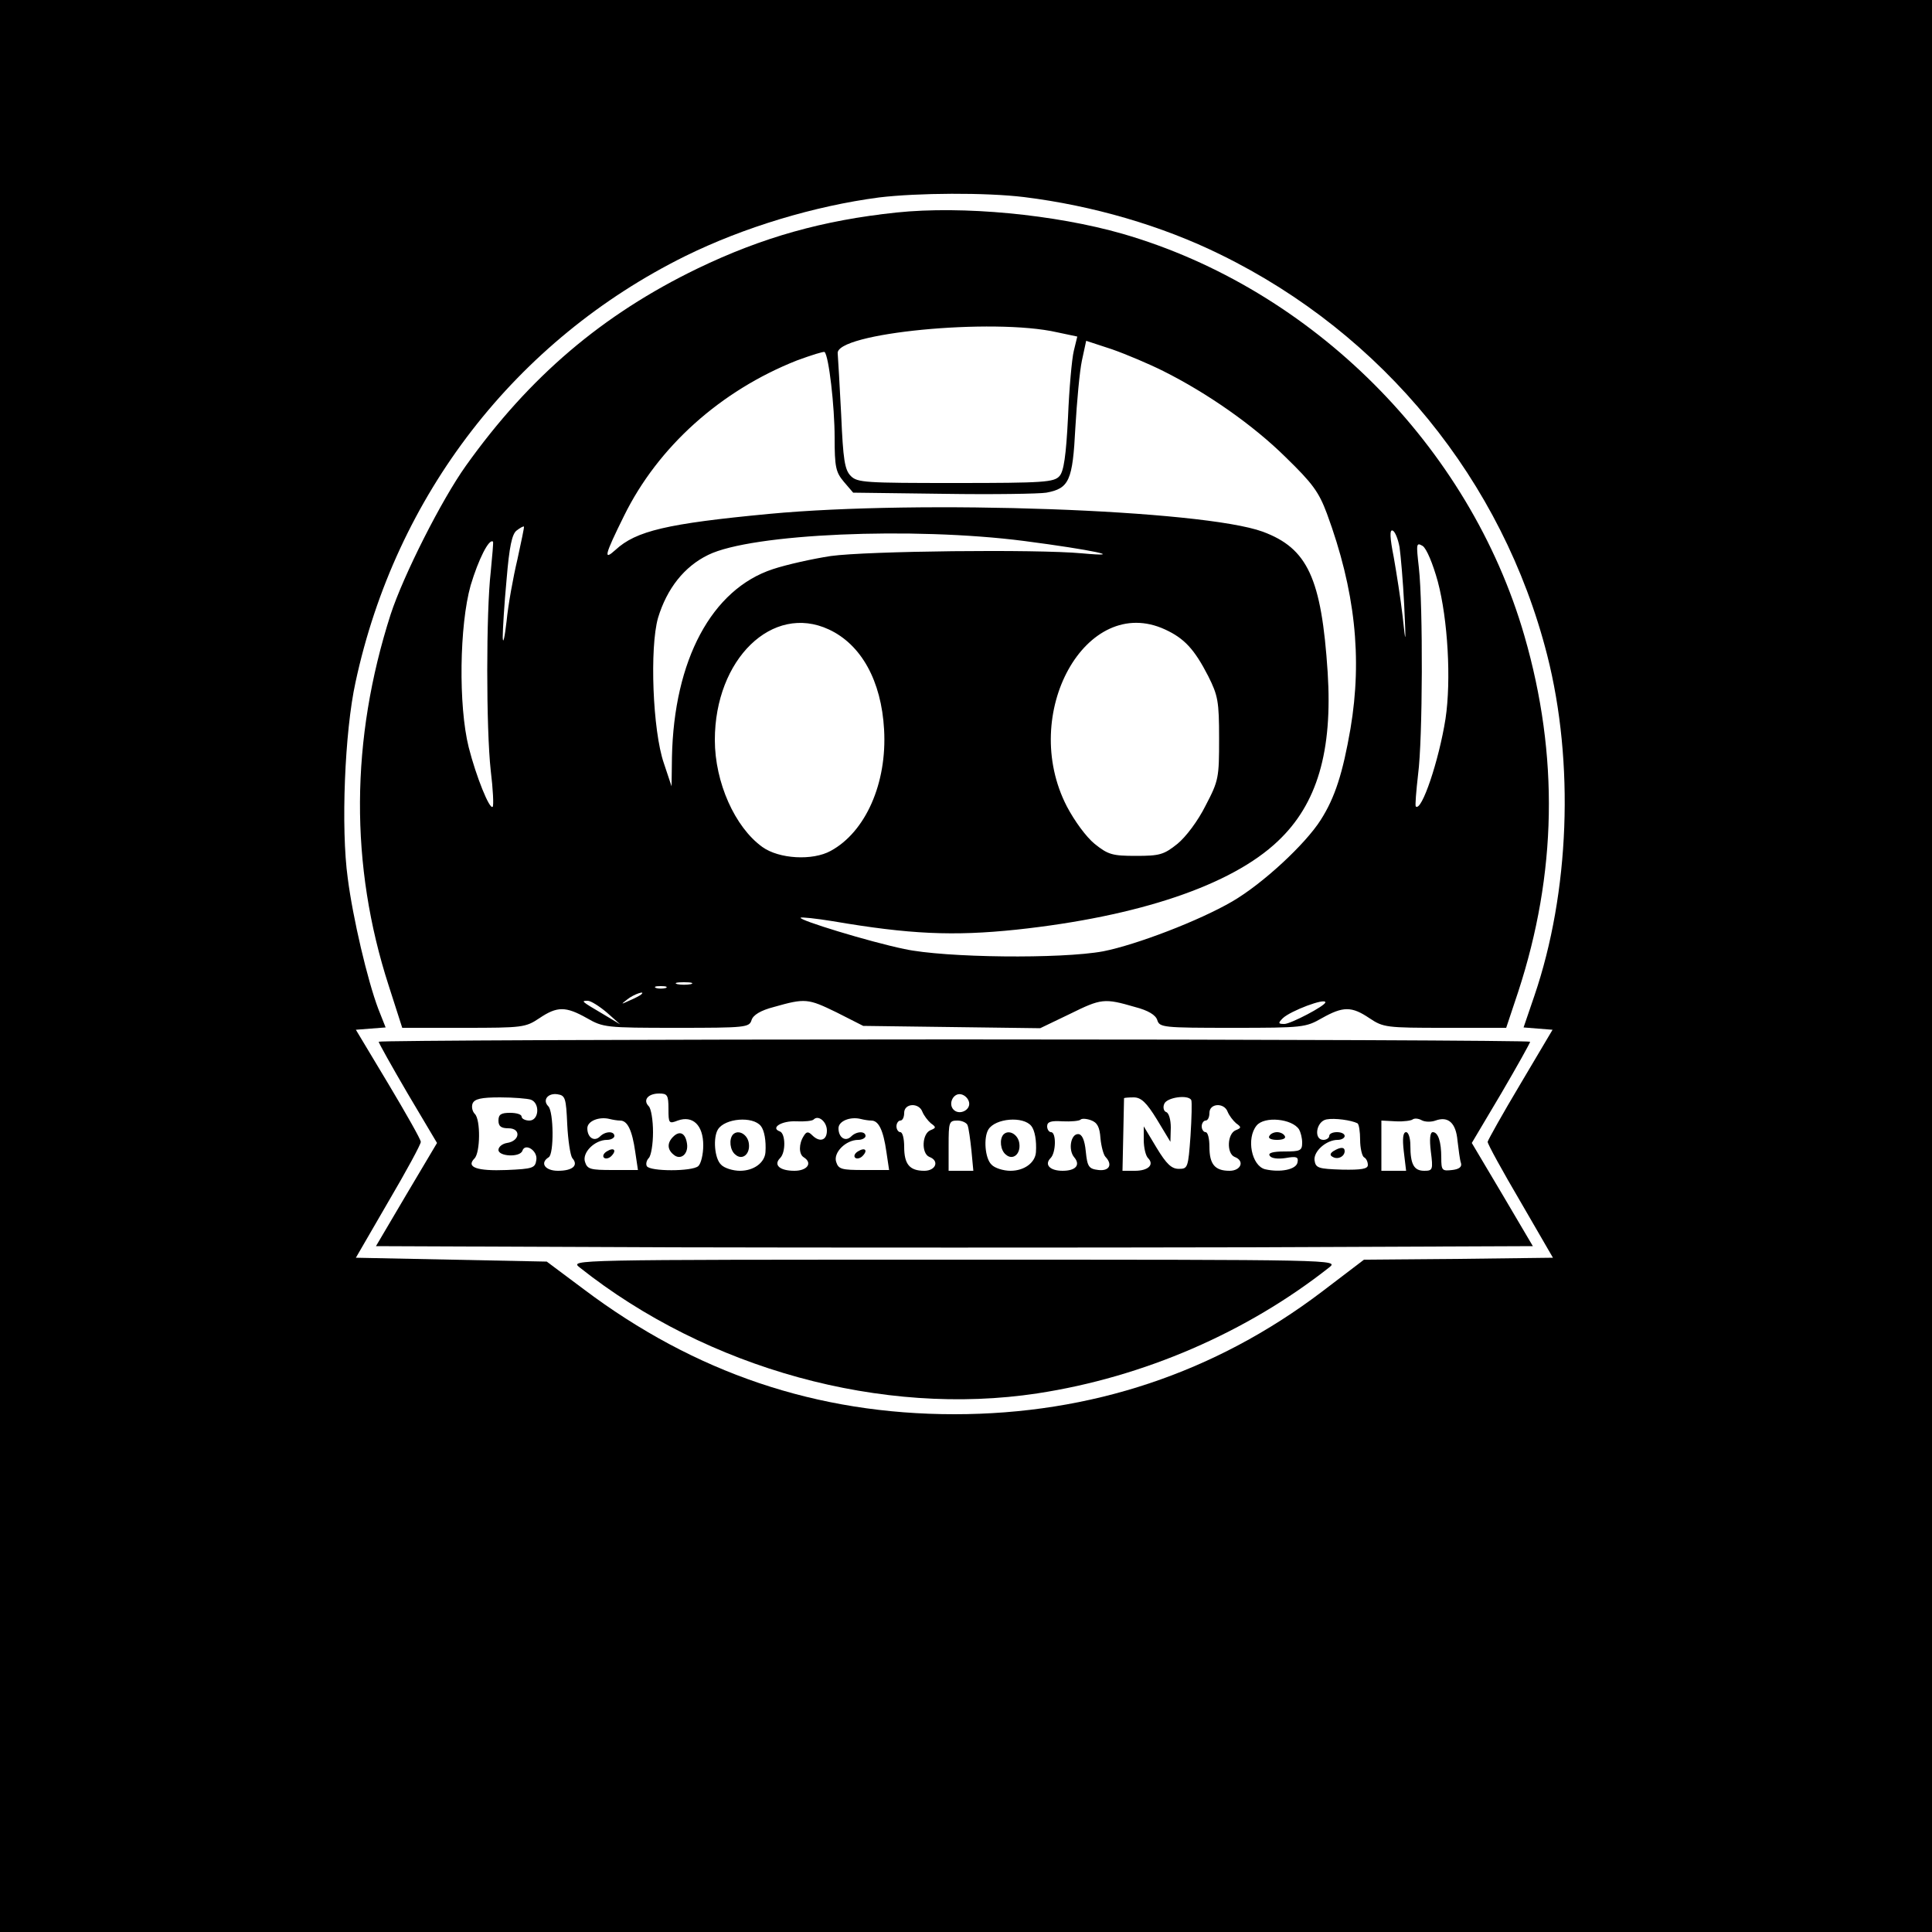 <?xml version="1.0" standalone="no"?>
<!DOCTYPE svg PUBLIC "-//W3C//DTD SVG 20010904//EN"
 "http://www.w3.org/TR/2001/REC-SVG-20010904/DTD/svg10.dtd">
<svg version="1.0" xmlns="http://www.w3.org/2000/svg"
 width="500pt" height="500pt" viewBox="0 0 500 500"
 preserveAspectRatio="xMidYMid meet">

<g transform="translate(0,500) scale(0.1,-0.1)"
fill="#000000" stroke="none">
<path d="M0 2500 l0 -2500 2500 0 2500 0 0 2500 0 2500 -2500 0 -2500 0 0
-2500z m2650 1990 c178 -22 357 -74 509 -149 421 -206 730 -585 845 -1036 71
-279 58 -615 -33 -882 l-28 -82 37 -3 38 -3 -83 -140 c-46 -77 -84 -145 -85
-150 0 -6 38 -75 85 -155 l84 -145 -244 -3 -245 -2 -109 -83 c-277 -210 -598
-317 -951 -317 -356 0 -672 107 -960 324 l-95 71 -247 5 -247 5 84 145 c47 80
85 150 84 155 0 6 -38 73 -84 150 l-84 140 38 3 39 3 -19 48 c-28 74 -66 236
-79 338 -18 129 -8 380 20 507 104 485 415 886 853 1103 152 75 335 130 502
152 100 12 276 13 375 1z"/>
<path d="M2320 4450 c-190 -20 -347 -64 -515 -145 -246 -119 -435 -280 -599
-510 -63 -88 -162 -284 -195 -385 -104 -324 -106 -649 -5 -961 l35 -109 159 0
c153 0 160 1 196 25 46 31 68 31 123 0 42 -24 49 -25 231 -25 180 0 189 1 195
20 4 13 23 25 58 34 81 23 88 22 162 -14 l69 -35 229 -3 229 -3 77 37 c81 40
89 41 168 18 35 -9 54 -21 58 -34 6 -19 15 -20 195 -20 182 0 189 1 231 25 55
31 77 31 123 0 36 -24 43 -25 196 -25 l158 0 31 93 c100 306 106 611 16 922
-142 491 -549 898 -1040 1040 -175 50 -413 73 -585 55z m416 -310 l52 -11 -9
-37 c-5 -20 -12 -98 -15 -172 -5 -99 -11 -140 -22 -152 -14 -16 -40 -18 -269
-18 -233 0 -254 1 -271 18 -16 16 -20 42 -25 158 -4 76 -8 148 -9 159 -8 53
402 93 568 55z m274 -100 c114 -57 233 -140 317 -223 70 -68 86 -90 107 -146
73 -198 92 -373 61 -557 -20 -115 -40 -178 -77 -236 -40 -63 -150 -165 -229
-211 -86 -50 -248 -112 -334 -129 -108 -20 -409 -17 -515 6 -91 19 -274 75
-268 81 2 2 40 -2 83 -9 199 -34 312 -39 475 -22 317 34 557 115 677 229 102
96 142 233 129 437 -16 244 -52 321 -168 364 -156 57 -886 83 -1278 46 -264
-25 -344 -44 -397 -93 -32 -29 -29 -15 22 88 88 179 250 324 447 402 38 14 70
24 72 22 11 -10 26 -141 26 -221 0 -77 3 -90 24 -115 l24 -28 234 -3 c128 -2
248 0 266 3 59 11 68 31 75 168 4 68 11 146 17 174 l11 51 67 -22 c37 -13 96
-38 132 -56z m-1671 -488 c-11 -46 -24 -118 -28 -160 -5 -42 -9 -61 -10 -42 0
19 4 87 10 150 7 85 14 118 26 127 9 7 18 12 19 10 1 -1 -7 -39 -17 -85z
m2283 32 c3 -21 9 -88 12 -149 5 -105 4 -106 -4 -30 -5 44 -16 113 -23 153
-10 50 -11 72 -3 69 6 -2 14 -21 18 -43z m-972 16 c177 -23 270 -43 150 -32
-119 11 -557 6 -650 -7 -46 -7 -114 -22 -150 -34 -158 -52 -256 -235 -261
-487 l-1 -75 -20 60 c-29 84 -37 299 -15 376 23 76 68 133 130 163 112 55 529
73 817 36z m-1380 -80 c-12 -104 -12 -406 0 -514 6 -49 8 -91 5 -94 -8 -8 -43
79 -62 154 -27 108 -24 316 5 419 20 67 48 123 58 113 1 -2 -2 -37 -6 -78z
m2451 -25 c26 -98 35 -255 20 -355 -17 -108 -62 -242 -77 -227 -2 2 1 39 6 83
12 90 13 436 2 535 -7 62 -7 66 10 56 10 -7 26 -45 39 -92z m-1576 -124 c84
-39 136 -133 143 -259 8 -139 -48 -265 -138 -314 -47 -26 -134 -21 -177 10
-71 51 -123 167 -123 277 0 209 149 354 295 286z m870 0 c50 -23 76 -51 112
-121 25 -50 28 -65 28 -161 0 -102 -1 -109 -35 -174 -20 -40 -51 -81 -73 -99
-35 -28 -46 -31 -107 -31 -61 0 -72 3 -107 31 -22 18 -52 59 -72 97 -124 240
50 552 254 458z m-1227 -918 c-10 -2 -26 -2 -35 0 -10 3 -2 5 17 5 19 0 27 -2
18 -5z m-65 -10 c-7 -2 -19 -2 -25 0 -7 3 -2 5 12 5 14 0 19 -2 13 -5z m-64
-17 c-2 -2 -15 -9 -29 -15 -24 -11 -24 -11 -6 3 16 13 49 24 35 12z m-89 -46
l35 -31 -45 27 c-56 33 -57 34 -39 34 8 0 30 -14 49 -30z m1860 26 c0 -9 -90
-56 -106 -56 -16 0 -17 2 -4 15 20 19 110 53 110 41z"/>
<path d="M980 2304 c0 -3 34 -64 75 -134 l76 -128 -79 -133 -79 -134 749 -3
c411 -1 1085 -1 1496 0 l749 3 -79 134 -79 133 76 128 c41 70 75 131 75 134 0
3 -670 6 -1490 6 -820 0 -1490 -3 -1490 -6z m488 -214 c2 -41 8 -80 13 -87 17
-19 1 -33 -37 -33 -33 0 -48 20 -24 35 14 8 13 118 -1 132 -16 16 -1 35 24 31
20 -3 22 -10 25 -78z m262 40 c0 -37 1 -39 24 -30 39 14 66 -12 66 -64 0 -24
-6 -48 -13 -54 -16 -14 -125 -14 -133 0 -3 5 -1 15 5 21 6 6 11 36 11 67 0 31
-5 61 -11 67 -16 16 -2 33 27 33 21 0 24 -4 24 -40z m778 17 c4 -20 -25 -34
-40 -19 -15 15 -1 44 19 40 10 -2 19 -11 21 -21z m-1134 7 c24 -9 21 -54 -4
-54 -11 0 -20 5 -20 10 0 6 -13 10 -30 10 -23 0 -30 -4 -30 -20 0 -15 7 -20
26 -20 33 0 30 -33 -4 -38 -12 -2 -22 -10 -22 -18 0 -17 56 -20 62 -2 7 21 40
0 36 -24 -3 -21 -9 -23 -77 -26 -76 -3 -106 7 -83 30 15 15 16 100 1 115 -7 7
-9 19 -6 27 5 12 22 16 71 16 35 0 71 -3 80 -6z m1620 -51 l35 -58 1 37 c0 20
-5 38 -12 40 -6 2 -9 12 -5 21 6 17 62 25 70 10 2 -5 1 -46 -2 -93 -6 -82 -7
-85 -30 -85 -19 0 -32 12 -58 55 l-33 55 0 -35 c0 -20 5 -41 11 -47 17 -17 1
-33 -34 -33 l-32 0 2 93 c1 50 2 93 2 95 1 1 12 2 25 2 19 0 33 -13 60 -57z
m-607 20 c4 -10 14 -23 22 -30 14 -10 14 -12 -1 -18 -22 -9 -24 -60 -3 -69 27
-10 17 -36 -13 -36 -38 0 -52 17 -52 62 0 21 -4 38 -10 38 -5 0 -10 7 -10 15
0 8 5 15 10 15 6 0 10 9 10 20 0 25 38 27 47 3z m790 0 c4 -10 14 -23 22 -30
14 -10 14 -12 -1 -18 -22 -9 -24 -60 -3 -69 27 -10 17 -36 -13 -36 -38 0 -52
17 -52 62 0 21 -4 38 -10 38 -5 0 -10 7 -10 15 0 8 5 15 10 15 6 0 10 9 10 20
0 25 38 27 47 3z m-1572 -23 c19 0 31 -25 39 -81 l7 -47 -65 0 c-58 0 -66 2
-72 21 -8 24 25 57 57 57 10 0 19 5 19 10 0 13 -23 13 -37 -1 -15 -15 -33 -3
-33 21 0 19 31 31 58 24 8 -2 20 -4 27 -4z m364 -14 c9 -11 14 -38 12 -68 -2
-27 -30 -48 -66 -48 -18 0 -41 7 -49 16 -17 16 -21 70 -8 91 18 29 90 35 111
9z m171 -12 c0 -26 -19 -31 -38 -12 -10 10 -15 10 -22 -2 -13 -20 -13 -47 0
-55 24 -15 9 -35 -24 -35 -38 0 -55 15 -37 33 15 15 14 64 -1 69 -25 9 5 28
43 26 21 -1 42 1 45 5 12 12 34 -6 34 -29z m115 26 c19 0 31 -25 39 -81 l7
-47 -65 0 c-58 0 -66 2 -72 21 -8 24 25 57 57 57 10 0 19 5 19 10 0 13 -23 13
-37 -1 -15 -15 -33 -3 -33 21 0 19 31 31 58 24 8 -2 20 -4 27 -4z m414 -14 c9
-11 14 -38 12 -68 -2 -27 -30 -48 -66 -48 -18 0 -41 7 -49 16 -17 16 -21 70
-8 91 18 29 90 35 111 9z m179 -32 c2 -21 8 -43 13 -48 19 -20 10 -37 -18 -34
-25 3 -29 8 -33 48 -3 31 -10 45 -20 45 -19 0 -26 -41 -10 -60 17 -20 4 -35
-30 -35 -33 0 -48 16 -31 33 14 14 15 67 1 67 -5 0 -10 7 -10 15 0 12 10 15
40 13 22 -1 42 1 46 4 3 4 16 3 27 -1 17 -6 23 -18 25 -47z m514 23 c4 -7 8
-22 8 -34 0 -21 -5 -23 -46 -23 -30 0 -43 -4 -38 -11 4 -7 21 -9 41 -6 28 5
34 3 31 -11 -3 -19 -45 -27 -84 -18 -35 9 -49 80 -22 113 20 25 92 18 110 -10z
m151 16 c4 -2 7 -22 7 -43 0 -21 5 -42 10 -45 6 -3 10 -12 10 -20 0 -10 -16
-13 -67 -12 -61 2 -68 4 -71 24 -3 23 30 53 60 53 10 0 18 5 18 10 0 6 -9 10
-20 10 -11 0 -20 -4 -20 -10 0 -5 -7 -10 -15 -10 -26 0 -19 48 8 53 21 4 64
-2 80 -10z m202 7 c33 12 53 -6 57 -52 3 -24 6 -50 9 -58 3 -10 -5 -16 -23
-18 -26 -3 -28 -1 -28 32 0 41 -8 66 -22 66 -7 0 -9 -18 -5 -50 6 -47 5 -50
-17 -50 -27 0 -36 17 -36 66 0 19 -5 34 -11 34 -8 0 -10 -16 -6 -50 l6 -50
-32 0 -32 0 0 65 0 65 38 -2 c20 -1 40 2 43 5 4 3 14 3 23 -2 9 -5 25 -5 36
-1z m-1211 -12 c3 -7 7 -37 10 -65 l5 -53 -32 0 -32 0 0 65 c0 61 1 65 23 65
12 0 24 -6 26 -12z"/>
<path d="M1742 2058 c-16 -16 -15 -33 1 -46 18 -16 39 1 35 28 -4 28 -19 35
-36 18z"/>
<path d="M1570 2020 c-8 -5 -11 -12 -7 -16 4 -4 13 -2 19 4 15 15 7 24 -12 12z"/>
<path d="M1897 2064 c-11 -12 -8 -41 6 -52 18 -16 39 1 35 29 -3 23 -27 37
-41 23z"/>
<path d="M2220 2020 c-8 -5 -11 -12 -7 -16 4 -4 13 -2 19 4 15 15 7 24 -12 12z"/>
<path d="M2597 2064 c-11 -12 -8 -41 6 -52 18 -16 39 1 35 29 -3 23 -27 37
-41 23z"/>
<path d="M3285 2060 c-4 -6 5 -10 20 -10 15 0 24 4 20 10 -3 6 -12 10 -20 10
-8 0 -17 -4 -20 -10z"/>
<path d="M3451 2021 c-9 -6 -10 -11 -2 -15 13 -8 31 1 31 15 0 11 -11 11 -29
0z"/>
<path d="M1500 1720 c331 -263 784 -387 1185 -326 275 42 542 158 755 326 25
20 22 20 -970 20 -994 0 -995 0 -970 -20z"/>
</g>
</svg>
